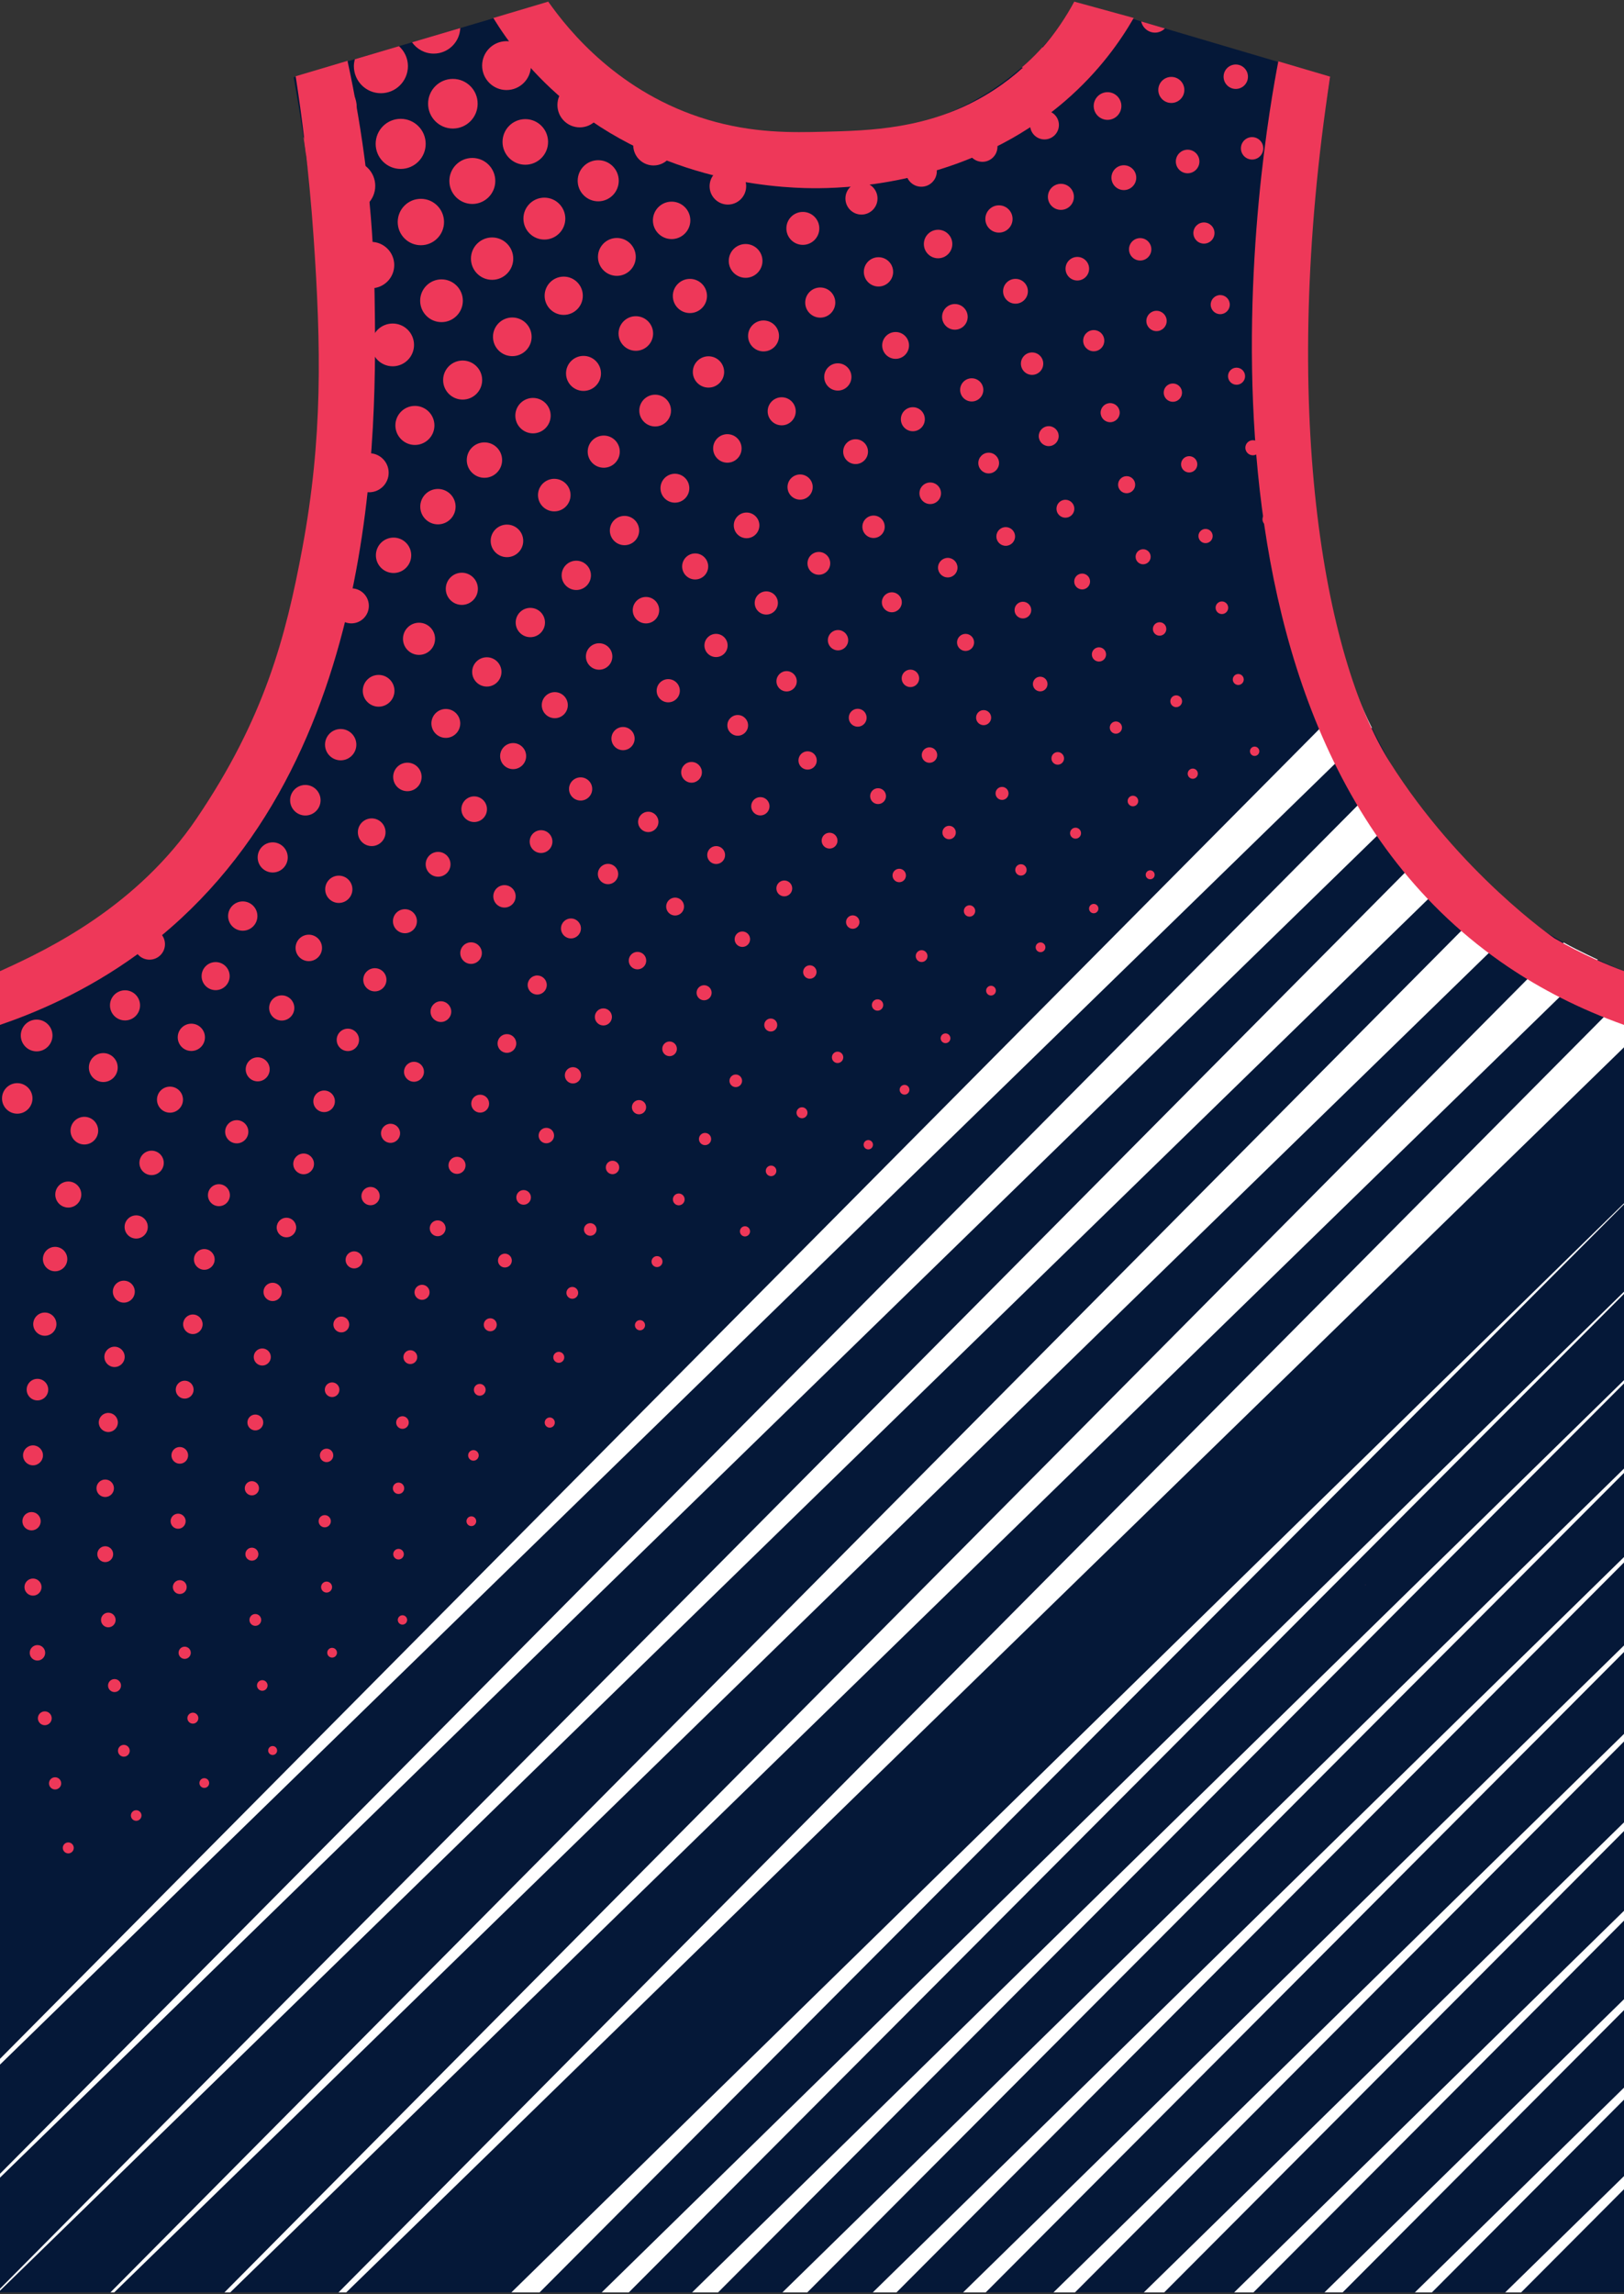 <?xml version="1.0" encoding="utf-8"?>
<!-- Generator: Adobe Illustrator 19.1.0, SVG Export Plug-In . SVG Version: 6.00 Build 0)  -->
<svg version="1.1" id="Layer_1" xmlns="http://www.w3.org/2000/svg" xmlns:xlink="http://www.w3.org/1999/xlink" x="0px" y="0px"
	 viewBox="0 0 500 706" style="enable-background:new 0 0 500 706;" xml:space="preserve">
<rect x="0" y="0" width="500" height="706" fill="#333333" stroke="none"/>
<style type="text/css">
	<![CDATA[
	@font-face{font-family:'codaheavy';src:url('/fonts/coda-heavy-webfont.woff') format('woff')}
	text{font-family:Impact,codaheavy,sans-serif}
	.Number.fill{fill:#000}
	.NumberOutline.stroke{fill:none;stroke:#777;stroke-width:2.5}
	.Colour1.fill{fill-rule:evenodd;clip-rule:evenodd;fill:#051838;}
	.Colour2.fill{fill:#EE3859;}
	.Colour3.fill{fill:#FFFFFF;}
	.NeckAndArmTrim.fill{fill:#EE3859;}
	]]>
</style>
<path class="Colour1 fill" d="M500,705.5H0c0-135.56,0-271.11,0-406.67c3.93-1.55,7.67-3.23,11.24-5c3.52-1.67,7.35-3.67,11.36-6.08
	c32.6-19.58,46.84-47.61,54.73-63.14c20.03-39.43,29.26-112.29,13.08-200.81c26.17-7.74,52.34-15.47,78.51-23.21
	c1.45,2.52,3.76,6.21,7.11,10.36c2.18,2.78,4.8,5.7,7.98,8.58c0.87,0.79,1.75,1.53,2.64,2.26c4.54,3.84,9.99,7.59,16.5,10.78
	c18.15,8.9,34.64,8.64,46.85,8.36c12.22,0.28,28.7,0.54,46.85-8.36c6.5-3.19,11.95-6.94,16.5-10.78c0.89-0.73,1.77-1.48,2.64-2.26
	c3.18-2.88,5.8-5.8,7.98-8.58c3.36-4.15,5.66-7.83,7.11-10.36c26.17,7.74,52.34,15.47,78.51,23.21
	c-16.18,88.52-6.95,161.37,13.08,200.81c7.89,15.53,22.12,43.56,54.73,63.14c4.01,2.41,7.84,4.4,11.36,6.08
	c3.57,1.78,7.31,3.45,11.24,5.01C500,434.39,500,569.94,500,705.5z"/>
<path class="Colour2 fill" d="M151.07,166.46c0-2.77,2.24-5.01,5.01-5.01c2.77,0,5.01,2.24,5.01,5.01c0,2.77-2.24,5.01-5.01,5.01
	C153.31,171.47,151.07,169.22,151.07,166.46z M113.65,151.5c3.32,0,6.01-2.69,6.01-6.01c0-3.32-2.69-6.01-6.01-6.01
	c-3.32,0-6.01,2.69-6.01,6.01C107.65,148.81,110.34,151.5,113.65,151.5z M127.74,136.94c3.32,0,6.01-2.69,6.01-6.01
	c0-3.32-2.69-6.01-6.01-6.01s-6.01,2.69-6.01,6.01C121.74,134.24,124.43,136.94,127.74,136.94z M126.61,170.9
	c0-3.01-2.44-5.45-5.44-5.45c-3.01,0-5.44,2.44-5.44,5.45c0,3.01,2.44,5.45,5.44,5.45C124.17,176.35,126.61,173.91,126.61,170.9z
	 M134.83,150.48c-3.01,0-5.44,2.44-5.44,5.45c0,3.01,2.44,5.45,5.44,5.45c3.01,0,5.44-2.44,5.44-5.45
	C140.27,152.92,137.83,150.48,134.83,150.48z M175.66,152.37c0-2.77-2.24-5.01-5.01-5.01c-2.76,0-5.01,2.24-5.01,5.01
	c0,2.77,2.24,5.01,5.01,5.01C173.42,157.39,175.66,155.14,175.66,152.37z M122.45,68.33c0,3.94,3.19,7.14,7.13,7.14
	c3.94,0,7.13-3.2,7.13-7.14c0-3.94-3.19-7.14-7.13-7.14C125.64,61.19,122.45,64.39,122.45,68.33z M163.28,196.1
	c2.49,0,4.51-2.02,4.51-4.51s-2.02-4.51-4.51-4.51c-2.49,0-4.51,2.02-4.51,4.51S160.79,196.1,163.28,196.1z M170.08,259.01
	c0-1.94-1.57-3.51-3.5-3.51c-1.94,0-3.5,1.57-3.5,3.51c0,1.94,1.57,3.51,3.5,3.51C168.51,262.51,170.08,260.94,170.08,259.01z
	 M174.82,217.02c0-2.21-1.79-4.01-4.01-4.01s-4.01,1.8-4.01,4.01c0,2.21,1.79,4.01,4.01,4.01S174.82,219.23,174.82,217.02z
	 M113.56,186.46c0-2.98-2.41-5.39-5.38-5.39c-2.97,0-5.38,2.41-5.38,5.39c0,2.98,2.41,5.39,5.38,5.39
	C111.15,191.85,113.56,189.44,113.56,186.46z M100.01,57.21c0,4.29,3.47,7.77,7.76,7.77c4.29,0,7.76-3.48,7.76-7.77
	c0-4.29-3.47-7.77-7.76-7.77C103.48,49.44,100.01,52.92,100.01,57.21z M135.93,85.98c-3.63,0-6.57,2.95-6.57,6.58
	c0,3.63,2.94,6.58,6.57,6.58c3.63,0,6.57-2.95,6.57-6.58C142.5,88.93,139.56,85.98,135.93,85.98z M177.43,181.58
	c2.49,0,4.51-2.02,4.51-4.51c0-2.49-2.02-4.51-4.51-4.51s-4.51,2.02-4.51,4.51C172.92,179.56,174.94,181.58,177.43,181.58z
	 M120.9,99.57c-3.63,0-6.57,2.94-6.57,6.58c0,3.63,2.94,6.58,6.57,6.58c3.63,0,6.57-2.94,6.57-6.58
	C127.47,102.51,124.53,99.57,120.9,99.57z M106.43,126.91c3.63,0,6.57-2.94,6.57-6.58c0-3.63-2.94-6.58-6.57-6.58
	c-3.63,0-6.57,2.94-6.57,6.58C99.86,123.97,102.8,126.91,106.43,126.91z M99.44,102.63c3.97,0,7.2-3.23,7.2-7.2
	c0-3.98-3.22-7.2-7.2-7.2c-0.47,0-0.92,0.07-1.37,0.17c0.25,4.8,0.42,9.53,0.52,14.18C98.87,102.6,99.16,102.63,99.44,102.63z
	 M97.7,139.14c0.88-1.11,1.42-2.5,1.42-4.04c0-1.24-0.36-2.39-0.96-3.38C98.03,134.23,97.88,136.7,97.7,139.14z M96.16,63.82
	c0.46,4.41,0.84,8.76,1.17,13.06c1.87-1.42,3.09-3.64,3.09-6.16C100.42,67.69,98.68,65.1,96.16,63.82z M114.25,74.44
	c-3.94,0-7.13,3.2-7.13,7.14c0,3.94,3.19,7.14,7.13,7.14c3.94,0,7.13-3.2,7.13-7.14C121.38,77.64,118.19,74.44,114.25,74.44z
	 M79.34,325.4c-2.04,0-3.69,1.65-3.69,3.7c0,2.04,1.65,3.7,3.69,3.7c2.04,0,3.69-1.65,3.69-3.7
	C83.03,327.05,81.38,325.4,79.34,325.4z M78.61,435.34c-1.35,0-2.44,1.09-2.44,2.44c0,1.35,1.09,2.44,2.44,2.44
	c1.35,0,2.44-1.09,2.44-2.44C81.05,436.44,79.96,435.34,78.61,435.34z M70.23,281.93c0,2.49,2.02,4.51,4.51,4.51
	c2.49,0,4.51-2.02,4.51-4.51c0-2.49-2.02-4.51-4.51-4.51C72.25,277.42,70.23,279.44,70.23,281.93z M79.33,263.88
	c0,2.56,2.07,4.64,4.63,4.64c2.56,0,4.63-2.08,4.63-4.64c0-2.56-2.07-4.64-4.63-4.64C81.4,259.24,79.33,261.32,79.33,263.88z
	 M58.91,315.05c-2.32,0-4.19,1.88-4.19,4.2s1.88,4.2,4.19,4.2s4.19-1.88,4.19-4.2S61.23,315.05,58.91,315.05z M223.94,223.24
	c0,1.76,1.43,3.19,3.19,3.19s3.19-1.43,3.19-3.19c0-1.76-1.43-3.19-3.19-3.19S223.94,221.47,223.94,223.24z M62.07,300.41
	c0,2.39,1.93,4.32,4.32,4.32s4.32-1.94,4.32-4.32c0-2.39-1.93-4.32-4.32-4.32S62.07,298.02,62.07,300.41z M86.74,306.33
	c-2.14,0-3.88,1.74-3.88,3.88c0,2.14,1.74,3.88,3.88,3.88c2.14,0,3.88-1.74,3.88-3.88C90.62,308.07,88.88,306.33,86.74,306.33z
	 M59.35,272.13c0-2.73-2.21-4.95-4.94-4.95c-2.73,0-4.94,2.22-4.94,4.95c0,2.73,2.21,4.95,4.94,4.95
	C57.14,277.08,59.35,274.87,59.35,272.13z M90.59,202.6c0,2.94,2.38,5.32,5.32,5.32c2.94,0,5.32-2.38,5.32-5.32
	c0-2.94-2.38-5.32-5.32-5.32C92.97,197.27,90.59,199.65,90.59,202.6z M205.74,216.15c1.97,0,3.57-1.6,3.57-3.57
	c0-1.97-1.6-3.57-3.57-3.57s-3.57,1.6-3.57,3.57C202.17,214.55,203.77,216.15,205.74,216.15z M205.1,279c0,1.52,1.23,2.76,2.75,2.76
	c1.52,0,2.75-1.23,2.75-2.76c0-1.52-1.23-2.76-2.75-2.76C206.34,276.25,205.1,277.48,205.1,279z M202.95,187.79
	c0-2.25-1.82-4.07-4.07-4.07c-2.25,0-4.07,1.82-4.07,4.07c0,2.25,1.82,4.07,4.07,4.07C201.13,191.87,202.95,190.04,202.95,187.79z
	 M184.07,268.99c0,1.73,1.4,3.13,3.13,3.13c1.73,0,3.13-1.4,3.13-3.13c0-1.73-1.4-3.13-3.13-3.13
	C185.47,265.86,184.07,267.26,184.07,268.99z M184.46,206.11c2.25,0,4.07-1.82,4.07-4.07c0-2.25-1.82-4.07-4.07-4.07
	c-2.25,0-4.07,1.82-4.07,4.07C180.39,204.29,182.22,206.11,184.46,206.11z M95.07,287.66c-2.25,0-4.07,1.82-4.07,4.07
	c0,2.25,1.82,4.07,4.07,4.07c2.25,0,4.07-1.82,4.07-4.07C99.14,289.49,97.32,287.66,95.07,287.66z M89.32,246.28
	c0,2.59,2.1,4.7,4.69,4.7c2.59,0,4.69-2.1,4.69-4.7c0-2.59-2.1-4.7-4.69-4.7C91.42,241.58,89.32,243.69,89.32,246.28z
	 M192.27,167.79c2.49,0,4.51-2.02,4.51-4.51s-2.02-4.51-4.51-4.51c-2.49,0-4.51,2.02-4.51,4.51S189.79,167.79,192.27,167.79z
	 M224.02,198.65c0-1.97-1.6-3.57-3.57-3.57c-1.97,0-3.57,1.6-3.57,3.57c0,1.97,1.6,3.57,3.57,3.57
	C222.43,202.22,224.02,200.62,224.02,198.65z M164.1,122.47c-3.01,0-5.44,2.44-5.44,5.45c0,3.01,2.44,5.45,5.44,5.45
	c3.01,0,5.44-2.44,5.44-5.45C169.54,124.91,167.11,122.47,164.1,122.47z M167.68,91.02c0,3.25,2.63,5.89,5.88,5.89
	s5.88-2.64,5.88-5.89s-2.63-5.89-5.88-5.89S167.68,87.77,167.68,91.02z M157.73,97.71c-3.28,0-5.95,2.66-5.95,5.95
	c0,3.29,2.66,5.95,5.95,5.95c3.28,0,5.95-2.66,5.95-5.95C163.67,100.38,161.01,97.71,157.73,97.71z M185.88,134.05
	c-2.73,0-4.94,2.22-4.94,4.95c0,2.73,2.21,4.95,4.94,4.95c2.73,0,4.94-2.22,4.94-4.95C190.82,136.26,188.61,134.05,185.88,134.05z
	 M179.65,109.53c-2.97,0-5.38,2.41-5.38,5.39c0,2.98,2.41,5.39,5.38,5.39c2.97,0,5.38-2.41,5.38-5.39
	C185.03,111.95,182.62,109.53,179.65,109.53z M141.71,8.63c-4.95,1.46-9.9,2.93-14.85,4.39c1.48,2.1,3.92,3.48,6.68,3.48
	C137.96,16.5,141.53,13,141.71,8.63z M139.43,24.28c-4.22,0-7.63,3.42-7.63,7.64c0,4.22,3.42,7.64,7.63,7.64
	c4.22,0,7.63-3.42,7.63-7.64C147.07,27.71,143.65,24.28,139.43,24.28z M145.42,48.61c-3.91,0-7.07,3.17-7.07,7.08
	c0,3.91,3.17,7.08,7.07,7.08c3.91,0,7.07-3.17,7.07-7.08C152.49,51.78,149.32,48.61,145.42,48.61z M151.51,73.08
	c-3.59,0-6.51,2.92-6.51,6.52c0,3.6,2.91,6.52,6.51,6.52s6.51-2.92,6.51-6.52C158.01,76,155.1,73.08,151.51,73.08z M203.97,388.27
	c0-0.93-0.76-1.69-1.69-1.69s-1.69,0.76-1.69,1.69c0,0.93,0.76,1.69,1.69,1.69S203.97,389.2,203.97,388.27z M199.59,256.08
	c1.73,0,3.13-1.4,3.13-3.13c0-1.73-1.4-3.13-3.13-3.13c-1.73,0-3.13,1.4-3.13,3.13C196.46,254.68,197.86,256.08,199.59,256.08z
	 M212.91,240.88c1.76,0,3.19-1.43,3.19-3.19s-1.43-3.19-3.19-3.19c-1.76,0-3.19,1.43-3.19,3.19S211.15,240.88,212.91,240.88z
	 M210.79,369.13c0-1-0.81-1.82-1.81-1.82c-1,0-1.81,0.81-1.81,1.82c0,1,0.81,1.82,1.81,1.82
	C209.97,370.95,210.79,370.13,210.79,369.13z M123.36,36.57c-4.25,0-7.7,3.45-7.7,7.71s3.45,7.71,7.7,7.71c4.25,0,7.7-3.45,7.7-7.71
	S127.62,36.57,123.36,36.57z M190.44,102.64c0,2.94,2.38,5.32,5.32,5.32c2.94,0,5.32-2.38,5.32-5.32c0-2.94-2.38-5.32-5.32-5.32
	C192.83,97.31,190.44,99.7,190.44,102.64z M223.24,263.15c0-1.52-1.23-2.76-2.75-2.76c-1.52,0-2.75,1.23-2.75,2.76
	c0,1.52,1.23,2.76,2.75,2.76C222.01,265.91,223.24,264.67,223.24,263.15z M207.79,145.8c-2.45,0-4.44,1.99-4.44,4.45
	c0,2.46,1.99,4.45,4.44,4.45c2.45,0,4.44-1.99,4.44-4.45C212.23,147.79,210.24,145.8,207.79,145.8z M201.71,121.47
	c-2.7,0-4.88,2.19-4.88,4.89c0,2.7,2.19,4.89,4.88,4.89c2.7,0,4.88-2.19,4.88-4.89C206.59,123.66,204.41,121.47,201.71,121.47z
	 M214.03,170.32c-2.21,0-4.01,1.8-4.01,4.01c0,2.21,1.79,4.01,4.01,4.01c2.21,0,4.01-1.8,4.01-4.01
	C218.03,172.12,216.24,170.32,214.03,170.32z M141.7,222.64c0-2.46-1.99-4.45-4.44-4.45s-4.44,1.99-4.44,4.45
	c0,2.46,1.99,4.45,4.44,4.45S141.7,225.1,141.7,222.64z M133.95,196.6c0-2.73-2.21-4.95-4.94-4.95c-2.73,0-4.94,2.22-4.94,4.95
	c0,2.73,2.21,4.95,4.94,4.95C131.74,201.55,133.95,199.34,133.95,196.6z M142.44,110.96c-3.32,0-6.01,2.69-6.01,6.01
	s2.69,6.01,6.01,6.01s6.01-2.69,6.01-6.01S145.76,110.96,142.44,110.96z M142.19,186.16c2.73,0,4.94-2.22,4.94-4.95
	c0-2.73-2.21-4.95-4.94-4.95c-2.73,0-4.94,2.22-4.94,4.95C137.24,183.94,139.46,186.16,142.19,186.16z M125.43,234.72
	c-2.42,0-4.38,1.96-4.38,4.39s1.96,4.39,4.38,4.39c2.42,0,4.38-1.96,4.38-4.39S127.85,234.72,125.43,234.72z M154.39,206.79
	c0-2.49-2.02-4.51-4.51-4.51s-4.51,2.02-4.51,4.51s2.02,4.51,4.51,4.51S154.39,209.28,154.39,206.79z M149.15,136.15
	c-3.01,0-5.44,2.44-5.44,5.45c0,3.01,2.44,5.45,5.44,5.45c3.01,0,5.44-2.44,5.44-5.45C154.59,138.59,152.16,136.15,149.15,136.15z
	 M109.26,18.23c-0.18,0.68-0.31,1.39-0.31,2.13c0,4.6,3.73,8.33,8.32,8.33c4.6,0,8.32-3.73,8.32-8.33c0-2.45-1.07-4.62-2.75-6.15
	C118.31,15.55,113.78,16.89,109.26,18.23z M150.59,339.66c0-1.52-1.23-2.76-2.75-2.76c-1.52,0-2.75,1.23-2.75,2.76
	c0,1.52,1.23,2.76,2.75,2.76C149.35,342.42,150.59,341.19,150.59,339.66z M145.99,252.99c2.18,0,3.94-1.77,3.94-3.95
	c0-2.18-1.77-3.95-3.94-3.95c-2.18,0-3.94,1.77-3.94,3.95C142.05,251.22,143.81,252.99,145.99,252.99z M130.53,329.85
	c0-1.7-1.37-3.07-3.07-3.07c-1.69,0-3.07,1.37-3.07,3.07s1.37,3.07,3.07,3.07C129.16,332.92,130.53,331.54,130.53,329.85z
	 M100.07,229.18c0,2.66,2.16,4.82,4.82,4.82c2.66,0,4.82-2.16,4.82-4.82c0-2.66-2.16-4.82-4.82-4.82
	C102.23,224.35,100.07,226.51,100.07,229.18z M95.06,163.55c1.01,1.81,2.92,3.04,5.13,3.04c3.28,0,5.95-2.66,5.95-5.95
	c0-3.29-2.66-5.95-5.95-5.95c-1.63,0-3.1,0.67-4.17,1.74C95.73,158.84,95.41,161.21,95.06,163.55z M124.67,287.21
	c2.04,0,3.69-1.65,3.69-3.7c0-2.04-1.65-3.7-3.69-3.7c-2.04,0-3.69,1.65-3.69,3.7C120.98,285.55,122.63,287.21,124.67,287.21z
	 M93.05,33c0,4.64,3.75,8.39,8.39,8.39c4.63,0,8.39-3.76,8.39-8.39c0-4.64-3.75-8.39-8.39-8.39C96.8,24.61,93.05,28.36,93.05,33z
	 M94.51,46.2c0-1.49-0.41-2.86-1.08-4.07c0.29,1.97,0.58,3.95,0.85,5.9C94.41,47.44,94.51,46.84,94.51,46.2z M118.7,256.13
	c0-2.35-1.91-4.26-4.26-4.26c-2.35,0-4.26,1.91-4.26,4.26c0,2.35,1.91,4.26,4.26,4.26C116.79,260.39,118.7,258.49,118.7,256.13z
	 M121.45,212.6c0-2.7-2.19-4.89-4.88-4.89c-2.7,0-4.88,2.19-4.88,4.89c0,2.7,2.19,4.89,4.88,4.89
	C119.26,217.49,121.45,215.3,121.45,212.6z M110.54,320.03c0-1.9-1.54-3.45-3.44-3.45c-1.9,0-3.44,1.54-3.44,3.45
	c0,1.9,1.54,3.45,3.44,3.45C109,323.48,110.54,321.93,110.54,320.03z M104.31,277.89c2.32,0,4.19-1.88,4.19-4.2
	c0-2.32-1.88-4.2-4.19-4.2c-2.32,0-4.19,1.88-4.19,4.2C100.12,276.01,102,277.89,104.31,277.89z M206.15,325.05
	c1.24,0,2.25-1.01,2.25-2.26c0-1.25-1.01-2.26-2.25-2.26c-1.24,0-2.25,1.01-2.25,2.26C203.9,324.04,204.9,325.05,206.15,325.05z
	 M217.07,348.67c-1.04,0-1.88,0.84-1.88,1.88c0,1.04,0.84,1.88,1.88,1.88c1.04,0,1.88-0.84,1.88-1.88
	C218.95,349.51,218.11,348.67,217.07,348.67z M196.27,298.33c1.49,0,2.69-1.21,2.69-2.69c0-1.49-1.2-2.69-2.69-2.69
	s-2.69,1.21-2.69,2.69C193.58,297.12,194.78,298.33,196.27,298.33z M216.78,307.85c1.28,0,2.32-1.04,2.32-2.32
	c0-1.28-1.04-2.32-2.32-2.32c-1.28,0-2.32,1.04-2.32,2.32C214.46,306.82,215.5,307.85,216.78,307.85z M155.45,385.82
	c-1.18,0-2.13,0.95-2.13,2.13c0,1.18,0.95,2.13,2.13,2.13c1.18,0,2.13-0.95,2.13-2.13C157.58,386.77,156.62,385.82,155.45,385.82z
	 M174.39,397.89c0,1,0.81,1.82,1.81,1.82c1,0,1.81-0.81,1.81-1.82c0-1-0.81-1.82-1.81-1.82
	C175.21,396.07,174.39,396.88,174.39,397.89z M226.53,334.57c1.07,0,1.94-0.87,1.94-1.94c0-1.07-0.87-1.94-1.94-1.94
	c-1.07,0-1.94,0.87-1.94,1.94C224.59,333.7,225.46,334.57,226.53,334.57z M173.9,330.94c0,1.38,1.12,2.51,2.5,2.51
	c1.38,0,2.5-1.12,2.5-2.51c0-1.38-1.12-2.51-2.5-2.51C175.02,328.44,173.9,329.56,173.9,330.94z M197.04,406.28
	c-0.86,0-1.56,0.7-1.56,1.57c0,0.87,0.7,1.57,1.56,1.57s1.56-0.7,1.56-1.57C198.6,406.98,197.9,406.28,197.04,406.28z
	 M196.74,342.94c1.21,0,2.19-0.98,2.19-2.19c0-1.21-0.98-2.19-2.19-2.19c-1.21,0-2.19,0.98-2.19,2.19
	C194.55,341.96,195.53,342.94,196.74,342.94z M235.3,315.46c0,1.11,0.9,2,2,2c1.11,0,2-0.9,2-2c0-1.11-0.9-2-2-2
	C236.2,313.45,235.3,314.35,235.3,315.46z M307.59,142.51c0-1.76-1.43-3.19-3.19-3.19c-1.76,0-3.19,1.43-3.19,3.19
	c0,1.76,1.43,3.19,3.19,3.19C306.16,145.7,307.59,144.27,307.59,142.51z M310.51,244.18c0-1.11-0.9-2-2-2c-1.11,0-2,0.9-2,2
	c0,1.11,0.9,2,2,2C309.61,246.19,310.51,245.29,310.51,244.18z M312.52,165.1c0-1.59-1.29-2.88-2.88-2.88s-2.88,1.29-2.88,2.88
	s1.29,2.88,2.88,2.88S312.52,166.69,312.52,165.1z M306.61,304.88c0-0.83-0.67-1.5-1.5-1.5s-1.5,0.67-1.5,1.5
	c0,0.83,0.67,1.5,1.5,1.5S306.61,305.71,306.61,304.88z M312.36,187.76c0,1.42,1.15,2.57,2.57,2.57s2.57-1.15,2.57-2.57
	c0-1.42-1.15-2.57-2.57-2.57S312.36,186.34,312.36,187.76z M288.8,174.7c0,1.66,1.34,3.01,3,3.01c1.66,0,3-1.35,3-3.01
	s-1.35-3.01-3-3.01C290.15,171.7,288.8,173.04,288.8,174.7z M292.21,258.29c1.14,0,2.07-0.93,2.07-2.07c0-1.14-0.92-2.07-2.07-2.07
	c-1.14,0-2.06,0.93-2.06,2.07C290.15,257.36,291.07,258.29,292.21,258.29z M292.61,319.54c0-0.83-0.67-1.5-1.5-1.5
	s-1.5,0.67-1.5,1.5s0.67,1.5,1.5,1.5S292.61,320.37,292.61,319.54z M314.33,265.97c-0.97,0-1.75,0.79-1.75,1.75
	c0,0.97,0.78,1.75,1.75,1.75c0.97,0,1.75-0.79,1.75-1.75C316.08,266.76,315.3,265.97,314.33,265.97z M10.23,407.52
	c0,1.97,1.6,3.57,3.57,3.57c1.97,0,3.57-1.6,3.57-3.57c0-1.97-1.6-3.57-3.57-3.57C11.82,403.95,10.23,405.55,10.23,407.52z
	 M8.21,427.67c0,1.83,1.48,3.32,3.32,3.32c1.83,0,3.32-1.49,3.32-3.32c0-1.83-1.48-3.32-3.32-3.32
	C9.69,424.35,8.21,425.84,8.21,427.67z M16.96,391.25c2.07,0,3.76-1.68,3.76-3.76c0-2.08-1.68-3.76-3.76-3.76
	c-2.07,0-3.75,1.68-3.75,3.76C13.21,389.57,14.89,391.25,16.96,391.25z M10.16,444.83c-1.69,0-3.07,1.37-3.07,3.07
	c0,1.7,1.37,3.07,3.07,3.07c1.69,0,3.07-1.37,3.07-3.07C13.23,446.21,11.86,444.83,10.16,444.83z M302.84,223.18
	c1.28,0,2.32-1.04,2.32-2.32c0-1.28-1.04-2.32-2.32-2.32s-2.32,1.04-2.32,2.32C300.52,222.14,301.56,223.18,302.84,223.18z
	 M21.03,371.64c2.21,0,4-1.8,4-4.01c0-2.21-1.79-4.01-4-4.01c-2.21,0-4.01,1.8-4.01,4.01C17.02,369.85,18.81,371.64,21.03,371.64z
	 M403.63,22.04c-2.23-0.66-4.45-1.32-6.68-1.97c-0.01,0.12-0.04,0.25-0.04,0.38c0,1.97,1.6,3.57,3.57,3.57
	C401.86,24.01,403.04,23.19,403.63,22.04z M201.22,38.4c-3.46,0-6.26,2.8-6.26,6.26c0,3.46,2.8,6.26,6.26,6.26
	c3.46,0,6.26-2.8,6.26-6.26C207.47,41.21,204.67,38.4,201.22,38.4z M22.71,568.71c0-0.93-0.76-1.69-1.69-1.69
	c-0.93,0-1.69,0.76-1.69,1.69c0,0.93,0.76,1.69,1.69,1.69C21.96,570.4,22.71,569.65,22.71,568.71z M153.19,321.14
	c0,1.59,1.29,2.88,2.88,2.88c1.59,0,2.88-1.29,2.88-2.88s-1.29-2.88-2.88-2.88C154.48,318.26,153.19,319.55,153.19,321.14z
	 M18.84,548.85c0-1.04-0.84-1.88-1.88-1.88c-1.04,0-1.88,0.84-1.88,1.88c0,1.04,0.84,1.88,1.88,1.88
	C18,550.73,18.84,549.89,18.84,548.85z M6.4,318.68c0,2.7,2.19,4.89,4.88,4.89s4.88-2.19,4.88-4.89c0-2.7-2.19-4.89-4.88-4.89
	S6.4,315.98,6.4,318.68z M5.31,342.75c2.59,0,4.69-2.1,4.69-4.7c0-2.59-2.1-4.7-4.69-4.7s-4.69,2.1-4.69,4.7
	C0.62,340.65,2.72,342.75,5.31,342.75z M13.01,299.58c0,2.8,2.27,5.07,5.07,5.07s5.07-2.27,5.07-5.07c0-2.8-2.27-5.07-5.07-5.07
	S13.01,296.77,13.01,299.58z M25.97,343.71c-2.35,0-4.26,1.91-4.26,4.26c0,2.35,1.91,4.26,4.26,4.26c2.35,0,4.26-1.91,4.26-4.26
	C30.23,345.62,28.32,343.71,25.97,343.71z M6.89,468.17c0,1.56,1.26,2.82,2.82,2.82c1.56,0,2.82-1.26,2.82-2.82
	s-1.26-2.82-2.82-2.82C8.15,465.35,6.89,466.61,6.89,468.17z M11.53,511.05c1.31,0,2.38-1.07,2.38-2.38c0-1.31-1.06-2.38-2.38-2.38
	c-1.31,0-2.38,1.07-2.38,2.38C9.15,509.99,10.21,511.05,11.53,511.05z M10.16,491.07c1.45,0,2.63-1.18,2.63-2.63
	c0-1.45-1.18-2.63-2.63-2.63c-1.45,0-2.63,1.18-2.63,2.63C7.53,489.9,8.71,491.07,10.16,491.07z M13.79,530.95
	c1.17,0,2.13-0.95,2.13-2.13c0-1.18-0.95-2.13-2.13-2.13c-1.18,0-2.13,0.95-2.13,2.13C11.67,530,12.62,530.95,13.79,530.95z
	 M235.77,360.35c0,0.9,0.73,1.63,1.63,1.63c0.9,0,1.63-0.73,1.63-1.63c0-0.9-0.73-1.63-1.63-1.63
	C236.5,358.72,235.77,359.45,235.77,360.35z M223.94,133.62c-2.42,0-4.38,1.96-4.38,4.39c0,2.42,1.96,4.39,4.38,4.39
	c2.42,0,4.38-1.96,4.38-4.39C228.32,135.58,226.35,133.62,223.94,133.62z M235.93,182c-1.97,0-3.57,1.6-3.57,3.57
	c0,1.97,1.6,3.57,3.57,3.57c1.97,0,3.57-1.6,3.57-3.57C239.5,183.6,237.9,182,235.93,182z M235.08,98.63
	c-2.63,0-4.76,2.13-4.76,4.76s2.13,4.76,4.76,4.76c2.63,0,4.76-2.13,4.76-4.76S237.71,98.63,235.08,98.63z M240.67,122.26
	c-2.38,0-4.32,1.94-4.32,4.32s1.93,4.32,4.32,4.32c2.38,0,4.32-1.94,4.32-4.32S243.06,122.26,240.67,122.26z M252.11,176.89
	c1.94,0,3.5-1.57,3.5-3.51c0-1.94-1.57-3.51-3.5-3.51c-1.94,0-3.5,1.57-3.5,3.51C248.61,175.32,250.18,176.89,252.11,176.89z
	 M259.63,325.41c0-0.97-0.78-1.75-1.75-1.75c-0.97,0-1.75,0.79-1.75,1.75c0,0.97,0.78,1.75,1.75,1.75
	C258.84,327.16,259.63,326.37,259.63,325.41z M255.41,261.16c1.35,0,2.44-1.09,2.44-2.44c0-1.35-1.09-2.44-2.44-2.44
	c-1.35,0-2.44,1.09-2.44,2.44C252.97,260.07,254.06,261.16,255.41,261.16z M246.34,146.02c-2.14,0-3.88,1.74-3.88,3.88
	c0,2.15,1.74,3.88,3.88,3.88c2.14,0,3.88-1.74,3.88-3.88C250.22,147.76,248.48,146.02,246.34,146.02z M224.37,80.3
	c0,2.87,2.33,5.2,5.19,5.2c2.87,0,5.19-2.33,5.19-5.2c0-2.87-2.33-5.2-5.19-5.2C226.69,75.1,224.37,77.43,224.37,80.3z
	 M234.1,250.96c1.56,0,2.82-1.26,2.82-2.82c0-1.56-1.26-2.82-2.82-2.82c-1.56,0-2.82,1.26-2.82,2.82
	C231.29,249.7,232.55,250.96,234.1,250.96z M299.18,123.56c1.97,0,3.57-1.6,3.57-3.57c0-1.97-1.6-3.57-3.57-3.57
	c-1.97,0-3.57,1.6-3.57,3.57C295.61,121.96,297.21,123.56,299.18,123.56z M229.86,165.64c2.18,0,3.94-1.77,3.94-3.95
	c0-2.18-1.77-3.95-3.94-3.95c-2.18,0-3.94,1.77-3.94,3.95C225.92,163.87,227.68,165.64,229.86,165.64z M230.93,378.96
	c0-0.86-0.7-1.57-1.56-1.57c-0.86,0-1.56,0.7-1.56,1.57s0.7,1.57,1.56,1.57C230.23,380.52,230.93,379.82,230.93,378.96z
	 M251.47,234.04c0-1.56-1.26-2.82-2.82-2.82c-1.56,0-2.82,1.26-2.82,2.82c0,1.56,1.26,2.82,2.82,2.82
	C250.21,236.86,251.47,235.6,251.47,234.04z M230.94,289.05c0-1.31-1.06-2.38-2.38-2.38c-1.31,0-2.38,1.07-2.38,2.38
	c0,1.31,1.06,2.38,2.38,2.38C229.88,291.43,230.94,290.37,230.94,289.05z M248.61,342.46c0-0.93-0.76-1.69-1.69-1.69
	c-0.93,0-1.69,0.76-1.69,1.69c0,0.93,0.76,1.69,1.69,1.69C247.86,344.15,248.61,343.39,248.61,342.46z M251.4,299.15
	c0-1.14-0.92-2.07-2.06-2.07c-1.14,0-2.07,0.93-2.07,2.07c0,1.14,0.92,2.07,2.07,2.07C250.47,301.21,251.4,300.29,251.4,299.15z
	 M245.31,209.67c0-1.73-1.4-3.13-3.13-3.13c-1.73,0-3.13,1.4-3.13,3.13c0,1.73,1.4,3.13,3.13,3.13
	C243.91,212.8,245.31,211.4,245.31,209.67z M243.91,273.42c0-1.35-1.09-2.44-2.44-2.44c-1.35,0-2.44,1.09-2.44,2.44
	c0,1.35,1.09,2.44,2.44,2.44C242.81,275.86,243.91,274.77,243.91,273.42z M261.14,197.03c0-1.73-1.4-3.13-3.13-3.13
	s-3.13,1.4-3.13,3.13c0,1.73,1.4,3.13,3.13,3.13S261.14,198.76,261.14,197.03z M288.55,232.38c0-1.31-1.06-2.38-2.38-2.38
	c-1.31,0-2.38,1.07-2.38,2.38c0,1.31,1.06,2.38,2.38,2.38C287.48,234.76,288.55,233.69,288.55,232.38z M280.3,211.46
	c1.49,0,2.69-1.21,2.69-2.69c0-1.49-1.2-2.69-2.69-2.69c-1.49,0-2.69,1.21-2.69,2.69C277.61,210.26,278.82,211.46,280.3,211.46z
	 M276.86,271.51c1.14,0,2.06-0.93,2.06-2.07c0-1.14-0.92-2.07-2.06-2.07c-1.14,0-2.07,0.93-2.07,2.07
	C274.8,270.59,275.72,271.51,276.86,271.51z M279.99,335.38c0-0.83-0.67-1.5-1.5-1.5c-0.83,0-1.5,0.67-1.5,1.5s0.67,1.5,1.5,1.5
	C279.32,336.89,279.99,336.21,279.99,335.38z M285.56,294.25c0-1-0.81-1.82-1.81-1.82c-1,0-1.81,0.81-1.81,1.82
	c0,1,0.81,1.82,1.81,1.82C284.75,296.07,285.56,295.26,285.56,294.25z M297.28,200.34c1.45,0,2.63-1.18,2.63-2.63
	c0-1.45-1.18-2.63-2.63-2.63c-1.45,0-2.63,1.18-2.63,2.63C294.65,199.16,295.83,200.34,297.28,200.34z M298.5,278.61
	c-0.97,0-1.75,0.79-1.75,1.75c0,0.97,0.78,1.75,1.75,1.75s1.75-0.79,1.75-1.75C300.25,279.4,299.46,278.61,298.5,278.61z
	 M284.74,129.02c0-2.04-1.65-3.7-3.69-3.7c-2.04,0-3.69,1.65-3.69,3.7c0,2.04,1.65,3.7,3.69,3.7
	C283.09,132.72,284.74,131.06,284.74,129.02z M289.72,151.81c0-1.83-1.48-3.32-3.32-3.32c-1.83,0-3.32,1.49-3.32,3.32
	c0,1.83,1.49,3.32,3.32,3.32C288.23,155.13,289.72,153.65,289.72,151.81z M268.77,352.3c0-0.8-0.64-1.44-1.44-1.44
	c-0.79,0-1.44,0.65-1.44,1.44c0,0.8,0.64,1.44,1.44,1.44C268.13,353.74,268.77,353.1,268.77,352.3z M274.58,188.43
	c1.69,0,3.07-1.37,3.07-3.07s-1.37-3.07-3.07-3.07c-1.69,0-3.07,1.37-3.07,3.07S272.88,188.43,274.58,188.43z M271.93,309.3
	c0-0.97-0.78-1.75-1.75-1.75c-0.97,0-1.75,0.79-1.75,1.75c0,0.97,0.78,1.75,1.75,1.75C271.14,311.06,271.93,310.27,271.93,309.3z
	 M264.07,223.65c1.52,0,2.75-1.23,2.75-2.76c0-1.52-1.23-2.76-2.75-2.76c-1.52,0-2.75,1.23-2.75,2.76
	C261.32,222.42,262.55,223.65,264.07,223.65z M272.78,245.02c0-1.35-1.09-2.44-2.44-2.44c-1.35,0-2.44,1.09-2.44,2.44
	c0,1.35,1.09,2.44,2.44,2.44C271.68,247.46,272.78,246.37,272.78,245.02z M264.61,283.78c0-1.14-0.92-2.07-2.06-2.07
	c-1.14,0-2.07,0.93-2.07,2.07c0,1.14,0.92,2.07,2.07,2.07C263.68,285.85,264.61,284.92,264.61,283.78z M263.42,135.18
	c-2.11,0-3.82,1.71-3.82,3.82c0,2.11,1.71,3.82,3.82,3.82c2.11,0,3.82-1.71,3.82-3.82C267.24,136.89,265.53,135.18,263.42,135.18z
	 M268.95,158.67c-1.9,0-3.44,1.54-3.44,3.45c0,1.9,1.54,3.45,3.44,3.45c1.9,0,3.44-1.54,3.44-3.45
	C272.4,160.21,270.86,158.67,268.95,158.67z M257.95,120.21c2.32,0,4.19-1.88,4.19-4.2c0-2.32-1.88-4.2-4.19-4.2
	c-2.32,0-4.19,1.88-4.19,4.2C253.76,118.33,255.64,120.21,257.95,120.21z M161.73,36.66c-3.87,0-7.01,3.14-7.01,7.02
	c0,3.87,3.14,7.02,7.01,7.02c3.87,0,7.01-3.14,7.01-7.02C168.74,39.8,165.6,36.66,161.73,36.66z M320.36,290.04
	c-0.83,0-1.5,0.67-1.5,1.5s0.67,1.5,1.5,1.5s1.5-0.67,1.5-1.5S321.18,290.04,320.36,290.04z M381.24,207.43
	c-0.93,0-1.69,0.76-1.69,1.69c0,0.93,0.76,1.69,1.69,1.69c0.93,0,1.69-0.76,1.69-1.69C382.93,208.19,382.17,207.43,381.24,207.43z
	 M163.46,20.19c0-4.15-3.36-7.52-7.51-7.52c-4.15,0-7.51,3.37-7.51,7.52s3.36,7.52,7.51,7.52C160.1,27.71,163.46,24.35,163.46,20.19
	z M375.69,96.69c1.62,0,2.94-1.32,2.94-2.94c0-1.63-1.32-2.94-2.94-2.94c-1.62,0-2.94,1.32-2.94,2.94
	C372.75,95.38,374.07,96.69,375.69,96.69z M386.28,229.77c-0.8,0-1.44,0.65-1.44,1.44c0,0.8,0.64,1.44,1.44,1.44
	c0.79,0,1.44-0.65,1.44-1.44C387.72,230.42,387.07,229.77,386.28,229.77z M312.65,85.82c-2.11,0-3.82,1.71-3.82,3.82
	c0,2.11,1.71,3.82,3.82,3.82c2.11,0,3.82-1.71,3.82-3.82C316.47,87.53,314.76,85.82,312.65,85.82z M307.56,63.19
	c-2.32,0-4.19,1.88-4.19,4.2c0,2.32,1.88,4.2,4.19,4.2c2.32,0,4.19-1.88,4.19-4.2C311.75,65.07,309.87,63.19,307.56,63.19z
	 M317.76,108.47c-1.9,0-3.44,1.54-3.44,3.45c0,1.9,1.54,3.45,3.44,3.45c1.9,0,3.44-1.54,3.44-3.45
	C321.2,110.01,319.66,108.47,317.76,108.47z M320.26,212.78c1.24,0,2.25-1.01,2.25-2.26c0-1.25-1.01-2.26-2.25-2.26
	c-1.24,0-2.25,1.01-2.25,2.26C318.01,211.77,319.01,212.78,320.26,212.78z M297.84,45.16c0,2.56,2.07,4.64,4.63,4.64
	c2.56,0,4.63-2.08,4.63-4.64c0-2.56-2.07-4.64-4.63-4.64C299.91,40.52,297.84,42.6,297.84,45.16z M385.5,49.1
	c1.9,0,3.44-1.54,3.44-3.45c0-1.9-1.54-3.45-3.44-3.45c-1.9,0-3.44,1.54-3.44,3.45C382.05,47.56,383.6,49.1,385.5,49.1z
	 M380.47,27.37c2.07,0,3.75-1.68,3.75-3.76c0-2.08-1.68-3.76-3.75-3.76c-2.07,0-3.75,1.68-3.75,3.76
	C376.72,25.68,378.4,27.37,380.47,27.37z M395.55,92.52c1.52,0,2.75-1.23,2.75-2.76c0-1.52-1.23-2.76-2.75-2.76
	c-1.52,0-2.75,1.23-2.75,2.76C392.8,91.28,394.03,92.52,395.55,92.52z M378.14,187.04c0-1.07-0.87-1.94-1.94-1.94
	c-1.07,0-1.94,0.87-1.94,1.94c0,1.07,0.87,1.94,1.94,1.94C377.27,188.98,378.14,188.11,378.14,187.04z M390.52,70.78
	c1.69,0,3.07-1.37,3.07-3.07c0-1.7-1.37-3.07-3.07-3.07s-3.07,1.37-3.07,3.07C387.46,69.4,388.83,70.78,390.52,70.78z
	 M400.58,114.26c0.26,0,0.51-0.05,0.75-0.13c-0.01-1.54-0.02-3.08-0.01-4.63c-0.24-0.08-0.48-0.13-0.74-0.13
	c-1.35,0-2.44,1.09-2.44,2.44C398.14,113.17,399.23,114.26,400.58,114.26z M395.78,180.03c-1,0-1.82,0.81-1.82,1.82
	s0.81,1.82,1.82,1.82c1,0,1.81-0.81,1.81-1.82S396.78,180.03,395.78,180.03z M392.82,159.82c0-1.14-0.92-2.07-2.07-2.07
	c-1.14,0-2.06,0.93-2.06,2.07c0,1.14,0.92,2.07,2.06,2.07C391.9,161.89,392.82,160.97,392.82,159.82z M400.8,202.31
	c-0.86,0-1.56,0.7-1.56,1.57c0,0.87,0.7,1.57,1.56,1.57s1.56-0.7,1.56-1.57C402.37,203.01,401.67,202.31,400.8,202.31z
	 M385.74,140.12c1.28,0,2.32-1.04,2.32-2.32c0-1.28-1.04-2.32-2.32-2.32c-1.28,0-2.32,1.04-2.32,2.32
	C383.42,139.08,384.46,140.12,385.74,140.12z M212.41,85.83c-2.9,0-5.26,2.36-5.26,5.26c0,2.91,2.35,5.26,5.26,5.26
	c2.9,0,5.26-2.36,5.26-5.26C217.67,88.18,215.32,85.83,212.41,85.83z M218.13,109.65c-2.66,0-4.82,2.16-4.82,4.82
	c0,2.66,2.16,4.82,4.82,4.82c2.66,0,4.82-2.16,4.82-4.82C222.94,111.81,220.79,109.65,218.13,109.65z M206.78,62.06
	c-3.18,0-5.76,2.58-5.76,5.76c0,3.18,2.58,5.76,5.76,5.76c3.18,0,5.76-2.58,5.76-5.76C212.54,64.64,209.96,62.06,206.78,62.06z
	 M218.47,57.32c0,3.11,2.52,5.64,5.63,5.64c3.11,0,5.63-2.52,5.63-5.64c0-3.11-2.52-5.64-5.63-5.64
	C220.99,51.68,218.47,54.2,218.47,57.32z M171.62,32.31c0,3.81,3.08,6.89,6.88,6.89c3.8,0,6.88-3.09,6.88-6.89
	c0-3.81-3.08-6.89-6.88-6.89C174.7,25.42,171.62,28.5,171.62,32.31z M241.86,42.04c-3.04,0-5.51,2.47-5.51,5.51s2.47,5.51,5.51,5.51
	c3.04,0,5.51-2.47,5.51-5.51S244.9,42.04,241.86,42.04z M167.6,60.83c-3.56,0-6.45,2.89-6.45,6.45c0,3.56,2.89,6.45,6.45,6.45
	c3.56,0,6.45-2.89,6.45-6.45C174.04,63.72,171.16,60.83,167.6,60.83z M184.18,49.3c-3.49,0-6.32,2.83-6.32,6.33
	c0,3.49,2.83,6.33,6.32,6.33c3.49,0,6.32-2.83,6.32-6.33C190.5,52.14,187.67,49.3,184.18,49.3z M189.92,73.24
	c-3.21,0-5.82,2.61-5.82,5.83c0,3.22,2.61,5.83,5.82,5.83c3.21,0,5.82-2.61,5.82-5.83C195.74,75.85,193.14,73.24,189.92,73.24z
	 M247.18,65.22c-2.8,0-5.07,2.27-5.07,5.07c0,2.8,2.27,5.07,5.07,5.07c2.8,0,5.07-2.27,5.07-5.07
	C252.25,67.49,249.98,65.22,247.18,65.22z M278.91,52.71c0,2.63,2.13,4.76,4.76,4.76c2.63,0,4.76-2.13,4.76-4.76
	s-2.13-4.76-4.76-4.76C281.04,47.95,278.91,50.08,278.91,52.71z M293.99,93.57c-2.18,0-3.94,1.77-3.94,3.95
	c0,2.18,1.77,3.95,3.94,3.95c2.18,0,3.94-1.77,3.94-3.95C297.93,95.34,296.17,93.57,293.99,93.57z M275.74,102.18
	c-2.28,0-4.13,1.85-4.13,4.13s1.85,4.13,4.13,4.13c2.28,0,4.13-1.85,4.13-4.13S278.02,102.18,275.74,102.18z M288.82,70.71
	c-2.42,0-4.38,1.96-4.38,4.39c0,2.42,1.96,4.39,4.38,4.39c2.42,0,4.38-1.96,4.38-4.39C293.2,72.67,291.24,70.71,288.82,70.71z
	 M270.47,79.16c-2.49,0-4.51,2.02-4.51,4.51s2.02,4.51,4.51,4.51s4.51-2.02,4.51-4.51S272.96,79.16,270.47,79.16z M252.54,88.48
	c-2.56,0-4.63,2.08-4.63,4.64s2.07,4.64,4.63,4.64c2.56,0,4.63-2.08,4.63-4.64S255.1,88.48,252.54,88.48z M265.23,56.14
	c-2.73,0-4.94,2.22-4.94,4.95c0,2.73,2.21,4.95,4.94,4.95c2.73,0,4.94-2.22,4.94-4.95C270.17,58.36,267.96,56.14,265.23,56.14z
	 M264.83,40.79c-3.35,0.21-6.53,0.25-9.51,0.23c0.89,1.7,2.65,2.87,4.69,2.87C262.15,43.89,263.99,42.61,264.83,40.79z
	 M380.71,118.41c1.45,0,2.63-1.18,2.63-2.63c0-1.45-1.18-2.63-2.63-2.63c-1.45,0-2.63,1.18-2.63,2.63
	C378.09,117.23,379.26,118.41,380.71,118.41z M373.36,164.97c0-1.21-0.98-2.19-2.19-2.19s-2.19,0.98-2.19,2.19
	c0,1.21,0.98,2.19,2.19,2.19S373.36,166.18,373.36,164.97z M322.88,137.3c1.69,0,3.07-1.37,3.07-3.07c0-1.7-1.37-3.07-3.07-3.07
	c-1.69,0-3.07,1.37-3.07,3.07C319.82,135.92,321.19,137.3,322.88,137.3z M328.02,159.33c1.52,0,2.75-1.23,2.75-2.76
	c0-1.52-1.23-2.76-2.75-2.76c-1.52,0-2.75,1.23-2.75,2.76C325.26,158.09,326.5,159.33,328.02,159.33z M317.14,38.46
	c0,2.46,1.99,4.45,4.44,4.45s4.44-1.99,4.44-4.45c0-2.46-1.99-4.45-4.44-4.45S317.14,36,317.14,38.46z M327.6,233.4
	c0-1.07-0.87-1.94-1.94-1.94c-1.07,0-1.94,0.87-1.94,1.94c0,1.07,0.87,1.94,1.94,1.94C326.73,235.34,327.6,234.47,327.6,233.4z
	 M340.54,201.41c0-1.21-0.98-2.19-2.19-2.19c-1.21,0-2.19,0.98-2.19,2.19c0,1.21,0.98,2.19,2.19,2.19
	C339.56,203.6,340.54,202.62,340.54,201.41z M338.18,279.63c0-0.8-0.64-1.44-1.44-1.44c-0.8,0-1.44,0.65-1.44,1.44
	c0,0.8,0.64,1.44,1.44,1.44C337.53,281.07,338.18,280.43,338.18,279.63z M332.83,256.42c0-0.93-0.76-1.69-1.69-1.69
	c-0.93,0-1.69,0.76-1.69,1.69c0,0.93,0.76,1.69,1.69,1.69C332.07,258.11,332.83,257.35,332.83,256.42z M335.61,178.96
	c0-1.35-1.09-2.44-2.44-2.44c-1.35,0-2.44,1.09-2.44,2.44c0,1.35,1.09,2.44,2.44,2.44C334.52,181.41,335.61,180.31,335.61,178.96z
	 M222.52,39.15c-3.1-0.63-6.29-1.46-9.56-2.56c0.88,2.31,3.11,3.96,5.73,3.96C220.15,40.55,221.47,40.01,222.52,39.15z
	 M331.69,79.07c-2,0-3.63,1.63-3.63,3.63c0,2.01,1.63,3.63,3.63,3.63c2,0,3.63-1.63,3.63-3.63
	C335.32,80.7,333.69,79.07,331.69,79.07z M178.52,13.93c-1.05-1.19-2.01-2.36-2.89-3.51c-2.46-3.1-4.33-5.91-5.7-8.14
	c-2.63,1.15-4.47,3.75-4.47,6.81c0,4.12,3.33,7.45,7.45,7.45C175.15,16.54,177.15,15.52,178.52,13.93z M195.63,28.36
	c-2.21-1.39-4.27-2.84-6.19-4.32C190.41,26.54,192.79,28.33,195.63,28.36z M321.36,16.35c0-0.66-0.14-1.28-0.38-1.85
	c-1.5,1.66-3.15,3.35-4.99,5.02c-0.46,0.42-0.93,0.82-1.4,1.22c0.6,0.27,1.26,0.43,1.96,0.43C319.2,21.18,321.36,19.02,321.36,16.35
	z M341.8,129.94c1.62,0,2.94-1.32,2.94-2.94s-1.32-2.94-2.94-2.94c-1.62,0-2.94,1.32-2.94,2.94S340.18,129.94,341.8,129.94z
	 M355.61,10.04c1.2,0,2.27-0.5,3.06-1.29c-2.44-0.72-4.88-1.44-7.32-2.16C351.78,8.55,353.51,10.04,355.61,10.04z M331.33,10.58
	c0,2.56,2.07,4.64,4.63,4.64s4.63-2.08,4.63-4.64c0-2.56-2.07-4.64-4.63-4.64S331.33,8.02,331.33,10.58z M420.4,487.84
	c0.03,0,0.06-0.03,0.06-0.06c0-0.03-0.03-0.06-0.06-0.06c-0.03,0-0.06,0.03-0.06,0.06C420.33,487.81,420.36,487.84,420.4,487.84z
	 M30.52,282.57c-1.63,1.15-3.3,2.28-5.04,3.39c0.06,0.01,0.13,0.02,0.19,0.02C27.91,285.98,29.79,284.56,30.52,282.57z
	 M326.64,56.57c-2.21,0-4.01,1.79-4.01,4.01s1.79,4.01,4.01,4.01c2.21,0,4-1.8,4-4.01S328.85,56.57,326.64,56.57z M351.04,73.28
	c-1.9,0-3.44,1.54-3.44,3.45c0,1.9,1.54,3.45,3.44,3.45c1.9,0,3.44-1.54,3.44-3.45C354.48,74.83,352.94,73.28,351.04,73.28z
	 M356.07,95.65c-1.73,0-3.13,1.4-3.13,3.13c0,1.73,1.4,3.13,3.13,3.13c1.73,0,3.13-1.4,3.13-3.13
	C359.2,97.05,357.8,95.65,356.07,95.65z M366.13,145.41c1.38,0,2.5-1.12,2.5-2.51s-1.12-2.51-2.5-2.51c-1.38,0-2.5,1.12-2.5,2.51
	S364.75,145.41,366.13,145.41z M345.44,223.92c0-1.04-0.84-1.88-1.88-1.88c-1.04,0-1.88,0.84-1.88,1.88s0.84,1.88,1.88,1.88
	C344.6,225.8,345.44,224.96,345.44,223.92z M356.62,27.68c0,2.21,1.79,4.01,4.01,4.01c2.21,0,4.01-1.79,4.01-4.01
	c0-2.21-1.79-4.01-4.01-4.01C358.42,23.67,356.62,25.46,356.62,27.68z M336.73,32.63c0,2.35,1.91,4.26,4.26,4.26
	c2.35,0,4.26-1.91,4.26-4.26c0-2.35-1.91-4.26-4.26-4.26C338.64,28.37,336.73,30.28,336.73,32.63z M346.01,50.86
	c-2.11,0-3.82,1.71-3.82,3.82c0,2.11,1.71,3.82,3.82,3.82c2.11,0,3.82-1.71,3.82-3.82C349.83,52.57,348.12,50.86,346.01,50.86z
	 M370.67,74.98c1.8,0,3.25-1.46,3.25-3.26c0-1.8-1.46-3.26-3.25-3.26s-3.25,1.46-3.25,3.26C367.42,73.52,368.87,74.98,370.67,74.98z
	 M336.74,101.59c-1.8,0-3.25,1.46-3.25,3.26c0,1.8,1.46,3.26,3.25,3.26c1.8,0,3.25-1.46,3.25-3.26
	C340,103.04,338.54,101.59,336.74,101.59z M365.65,46.07c-2,0-3.63,1.63-3.63,3.63c0,2.01,1.62,3.63,3.63,3.63
	c2,0,3.63-1.63,3.63-3.63C369.28,47.69,367.65,46.07,365.65,46.07z M355.5,269.23c0-0.76-0.62-1.38-1.38-1.38
	c-0.76,0-1.38,0.62-1.38,1.38c0,0.76,0.62,1.38,1.38,1.38C354.88,270.61,355.5,270,355.5,269.23z M351.95,173.67
	c1.28,0,2.32-1.04,2.32-2.32c0-1.28-1.04-2.32-2.32-2.32c-1.28,0-2.32,1.04-2.32,2.32C349.63,172.64,350.67,173.67,351.95,173.67z
	 M367.23,236.54c-0.86,0-1.56,0.7-1.56,1.57c0,0.86,0.7,1.57,1.56,1.57c0.86,0,1.56-0.7,1.56-1.57
	C368.8,237.24,368.1,236.54,367.23,236.54z M346.87,151.8c1.45,0,2.63-1.18,2.63-2.63c0-1.45-1.18-2.63-2.63-2.63
	c-1.45,0-2.63,1.18-2.63,2.63C344.24,150.62,345.42,151.8,346.87,151.8z M350.44,246.52c0-0.9-0.73-1.63-1.63-1.63
	c-0.9,0-1.63,0.73-1.63,1.63s0.73,1.63,1.63,1.63C349.71,248.15,350.44,247.42,350.44,246.52z M363.94,215.82
	c0-1-0.81-1.82-1.81-1.82c-1,0-1.81,0.81-1.81,1.82c0,1,0.81,1.82,1.81,1.82C363.13,217.63,363.94,216.82,363.94,215.82z
	 M359.09,193.57c0-1.14-0.92-2.07-2.07-2.07c-1.14,0-2.07,0.93-2.07,2.07c0,1.14,0.92,2.07,2.07,2.07
	C358.17,195.64,359.09,194.71,359.09,193.57z M361.1,123.66c1.56,0,2.82-1.26,2.82-2.82c0-1.56-1.26-2.82-2.82-2.82
	c-1.56,0-2.82,1.26-2.82,2.82C358.29,122.4,359.55,123.66,361.1,123.66z M120.24,351.73c1.62,0,2.94-1.32,2.94-2.94
	c0-1.63-1.32-2.94-2.94-2.94c-1.62,0-2.94,1.32-2.94,2.94C117.3,350.42,118.62,351.73,120.24,351.73z M125.35,498.55
	c0-0.8-0.64-1.44-1.44-1.44c-0.79,0-1.44,0.65-1.44,1.44c0,0.8,0.64,1.44,1.44,1.44C124.7,499.99,125.35,499.34,125.35,498.55z
	 M125.85,437.8c0-1.07-0.87-1.94-1.94-1.94c-1.07,0-1.94,0.87-1.94,1.94c0,1.07,0.87,1.94,1.94,1.94
	C124.98,439.74,125.85,438.87,125.85,437.8z M122.7,479.94c0.9,0,1.63-0.73,1.63-1.63c0-0.9-0.73-1.63-1.63-1.63
	c-0.9,0-1.63,0.73-1.63,1.63C121.07,479.21,121.8,479.94,122.7,479.94z M99.79,342.26c1.83,0,3.32-1.49,3.32-3.32
	s-1.48-3.32-3.32-3.32c-1.83,0-3.32,1.49-3.32,3.32S97.95,342.26,99.79,342.26z M137.19,378.02c0-1.35-1.09-2.44-2.44-2.44
	c-1.35,0-2.44,1.09-2.44,2.44c0,1.35,1.09,2.44,2.44,2.44C136.09,380.46,137.19,379.37,137.19,378.02z M93.16,174.94
	c-0.31,1.67-0.64,3.32-0.98,4.94c0.73-0.99,1.17-2.2,1.17-3.53C93.34,175.87,93.27,175.4,93.16,174.94z M134.88,269.82
	c2.11,0,3.82-1.71,3.82-3.82c0-2.11-1.71-3.82-3.82-3.82c-2.11,0-3.82,1.71-3.82,3.82C131.06,268.11,132.77,269.82,134.88,269.82z
	 M138.93,311.34c0-1.76-1.43-3.19-3.19-3.19s-3.19,1.43-3.19,3.19c0,1.76,1.43,3.19,3.19,3.19S138.93,313.1,138.93,311.34z
	 M132.26,397.72c0-1.28-1.04-2.32-2.32-2.32c-1.28,0-2.32,1.04-2.32,2.32c0,1.28,1.04,2.32,2.32,2.32
	C131.22,400.03,132.26,399,132.26,397.72z M128.46,417.67c0-1.18-0.95-2.13-2.13-2.13s-2.13,0.95-2.13,2.13
	c0,1.18,0.95,2.13,2.13,2.13S128.46,418.84,128.46,417.67z M115.41,305.11c1.97,0,3.57-1.6,3.57-3.57c0-1.97-1.6-3.57-3.57-3.57
	c-1.97,0-3.57,1.6-3.57,3.57C111.84,303.51,113.44,305.11,115.41,305.11z M100.55,445.84c-1.14,0-2.07,0.93-2.07,2.07
	c0,1.14,0.92,2.07,2.07,2.07c1.14,0,2.06-0.93,2.06-2.07C102.61,446.76,101.69,445.84,100.55,445.84z M100.55,490.13
	c0.93,0,1.69-0.76,1.69-1.69c0-0.93-0.76-1.69-1.69-1.69c-0.93,0-1.69,0.76-1.69,1.69C98.86,489.37,99.61,490.13,100.55,490.13z
	 M99.98,470.05c1.04,0,1.88-0.84,1.88-1.88c0-1.04-0.84-1.88-1.88-1.88c-1.04,0-1.88,0.84-1.88,1.88
	C98.1,469.21,98.94,470.05,99.98,470.05z M103.75,508.64c0-0.83-0.67-1.5-1.5-1.5s-1.5,0.67-1.5,1.5s0.67,1.5,1.5,1.5
	S103.75,509.47,103.75,508.64z M116.91,368.11c0-1.56-1.26-2.82-2.82-2.82c-1.56,0-2.82,1.26-2.82,2.82s1.26,2.82,2.82,2.82
	C115.65,370.93,116.91,369.66,116.91,368.11z M111.66,387.74c0-1.45-1.18-2.63-2.63-2.63s-2.63,1.18-2.63,2.63s1.18,2.63,2.63,2.63
	S111.66,389.19,111.66,387.74z M104.5,427.7c0-1.25-1.01-2.25-2.25-2.25c-1.24,0-2.25,1.01-2.25,2.25c0,1.25,1.01,2.26,2.25,2.26
	C103.49,429.96,104.5,428.95,104.5,427.7z M107.52,407.62c0-1.35-1.09-2.44-2.44-2.44c-1.35,0-2.44,1.09-2.44,2.44
	c0,1.35,1.09,2.44,2.44,2.44C106.43,410.07,107.52,408.97,107.52,407.62z M120.95,458.03c0,0.97,0.78,1.75,1.75,1.75
	s1.75-0.79,1.75-1.75c0-0.97-0.78-1.75-1.75-1.75S120.95,457.07,120.95,458.03z M173.73,417.73c0-0.93-0.76-1.69-1.69-1.69
	c-0.93,0-1.69,0.76-1.69,1.69s0.76,1.69,1.69,1.69C172.98,419.42,173.73,418.66,173.73,417.73z M175.79,288.81
	c1.69,0,3.07-1.37,3.07-3.07s-1.37-3.07-3.07-3.07s-3.07,1.37-3.07,3.07S174.09,288.81,175.79,288.81z M165.4,306.09
	c1.62,0,2.94-1.32,2.94-2.94c0-1.63-1.32-2.94-2.94-2.94c-1.62,0-2.94,1.32-2.94,2.94C162.46,304.77,163.78,306.09,165.4,306.09z
	 M168.21,351.86c1.31,0,2.38-1.07,2.38-2.38c0-1.31-1.06-2.38-2.38-2.38c-1.31,0-2.38,1.07-2.38,2.38
	C165.83,350.8,166.89,351.86,168.21,351.86z M170.82,437.81c0-0.87-0.7-1.57-1.56-1.57c-0.86,0-1.56,0.7-1.56,1.57
	c0,0.86,0.7,1.57,1.56,1.57C170.12,439.38,170.82,438.67,170.82,437.81z M190.65,359.3c0-1.14-0.92-2.07-2.07-2.07
	c-1.14,0-2.06,0.93-2.06,2.07c0,1.14,0.92,2.07,2.06,2.07C189.72,361.37,190.65,360.45,190.65,359.3z M185.77,315.6
	c1.45,0,2.63-1.18,2.63-2.63c0-1.45-1.18-2.63-2.63-2.63c-1.45,0-2.63,1.18-2.63,2.63C183.14,314.42,184.32,315.6,185.77,315.6z
	 M178.76,246.38c1.97,0,3.57-1.6,3.57-3.57c0-1.97-1.6-3.57-3.57-3.57c-1.97,0-3.57,1.6-3.57,3.57
	C175.19,244.78,176.79,246.38,178.76,246.38z M143.34,358.65c0-1.45-1.18-2.63-2.63-2.63c-1.45,0-2.63,1.18-2.63,2.63
	c0,1.45,1.18,2.63,2.63,2.63C142.17,361.28,143.34,360.1,143.34,358.65z M183.67,378.38c0-1.07-0.87-1.94-1.94-1.94
	c-1.07,0-1.94,0.87-1.94,1.94c0,1.07,0.87,1.94,1.94,1.94C182.8,380.32,183.67,379.46,183.67,378.38z M147.39,447.91
	c0-0.9-0.73-1.63-1.63-1.63s-1.63,0.73-1.63,1.63c0,0.9,0.73,1.63,1.63,1.63S147.39,448.81,147.39,447.91z M146.62,468.17
	c0-0.83-0.67-1.5-1.5-1.5c-0.83,0-1.5,0.67-1.5,1.5s0.67,1.5,1.5,1.5C145.94,469.68,146.62,469,146.62,468.17z M149.52,427.73
	c0-1-0.81-1.82-1.81-1.82c-1,0-1.81,0.81-1.81,1.82c0,1,0.81,1.82,1.81,1.82C148.71,429.54,149.52,428.73,149.52,427.73z
	 M145.03,296.65c1.83,0,3.32-1.49,3.32-3.32c0-1.83-1.48-3.32-3.32-3.32c-1.83,0-3.32,1.49-3.32,3.32
	C141.72,295.16,143.2,296.65,145.03,296.65z M163.46,368.51c0-1.25-1.01-2.26-2.25-2.26c-1.24,0-2.25,1.01-2.25,2.26
	c0,1.25,1.01,2.26,2.25,2.26C162.45,370.77,163.46,369.76,163.46,368.51z M157.98,236.71c2.21,0,4.01-1.8,4.01-4.01
	c0-2.21-1.79-4.01-4.01-4.01c-2.21,0-4,1.8-4,4.01C153.98,234.92,155.77,236.71,157.98,236.71z M155.32,279.31
	c1.9,0,3.44-1.54,3.44-3.45c0-1.9-1.54-3.45-3.44-3.45c-1.9,0-3.44,1.54-3.44,3.45C151.88,277.77,153.42,279.31,155.32,279.31z
	 M152.94,407.71c0-1.11-0.9-2-2-2c-1.11,0-2,0.9-2,2s0.9,2,2,2C152.05,409.72,152.94,408.82,152.94,407.71z M191.82,230.88
	c1.97,0,3.57-1.6,3.57-3.57c0-1.97-1.6-3.57-3.57-3.57c-1.97,0-3.57,1.6-3.57,3.57C188.26,229.29,189.85,230.88,191.82,230.88z
	 M33.35,434.84c-1.62,0-2.94,1.32-2.94,2.94c0,1.63,1.32,2.94,2.94,2.94c1.62,0,2.94-1.32,2.94-2.94
	C36.29,436.15,34.98,434.84,33.35,434.84z M32.13,417.59c0,1.73,1.4,3.13,3.13,3.13c1.73,0,3.13-1.4,3.13-3.13
	c0-1.73-1.4-3.13-3.13-3.13C33.54,414.46,32.13,415.87,32.13,417.59z M39.94,538.82c0-1-0.81-1.82-1.81-1.82s-1.81,0.81-1.81,1.82
	c0,1,0.81,1.82,1.81,1.82S39.94,539.82,39.94,538.82z M38.12,400.9c1.87,0,3.38-1.51,3.38-3.38c0-1.87-1.51-3.38-3.38-3.38
	s-3.38,1.51-3.38,3.38C34.75,399.39,36.26,400.9,38.12,400.9z M35.26,520.75c1.11,0,2-0.9,2-2c0-1.11-0.9-2-2-2c-1.11,0-2,0.9-2,2
	C33.26,519.86,34.16,520.75,35.26,520.75z M50.42,357.89c0-2.08-1.68-3.76-3.75-3.76c-2.07,0-3.75,1.68-3.75,3.76
	c0,2.08,1.68,3.76,3.75,3.76C48.74,361.65,50.42,359.97,50.42,357.89z M52.33,342.44c2.21,0,4.01-1.8,4.01-4.01
	c0-2.21-1.79-4.01-4.01-4.01c-2.21,0-4,1.8-4,4.01C48.33,340.64,50.12,342.44,52.33,342.44z M45.5,377.61c0-1.97-1.6-3.57-3.57-3.57
	c-1.97,0-3.57,1.6-3.57,3.57c0,1.97,1.6,3.57,3.57,3.57C43.9,381.18,45.5,379.58,45.5,377.61z M43.56,558.74
	c0-0.9-0.73-1.63-1.63-1.63c-0.9,0-1.63,0.73-1.63,1.63c0,0.9,0.73,1.63,1.63,1.63C42.83,560.37,43.56,559.64,43.56,558.74z
	 M29.7,458.03c0,1.49,1.2,2.69,2.69,2.69c1.49,0,2.69-1.21,2.69-2.69c0-1.49-1.2-2.69-2.69-2.69
	C30.91,455.34,29.7,456.55,29.7,458.03z M63.27,249.03c-1.42,2.07-2.93,4.17-4.55,6.28c0.56,2.19,2.51,3.83,4.88,3.83
	c2.8,0,5.07-2.27,5.07-5.07c0-2.8-2.27-5.07-5.07-5.07C63.49,248.99,63.39,249.02,63.27,249.03z M73.9,231.26
	c-1.35,2.55-2.85,5.28-4.53,8.15c0.94,1.34,2.47,2.22,4.23,2.22c2.87,0,5.19-2.33,5.19-5.2C78.79,233.66,76.62,231.42,73.9,231.26z
	 M84.37,214c-0.92,0-1.78,0.25-2.54,0.67c-0.83,2.02-1.67,3.99-2.54,5.88c0.57,2.28,2.62,3.98,5.08,3.98c2.9,0,5.26-2.36,5.26-5.26
	C89.63,216.36,87.28,214,84.37,214z M41.27,290.59c0,2.63,2.13,4.76,4.76,4.76c2.63,0,4.76-2.13,4.76-4.76
	c0-2.63-2.13-4.76-4.76-4.76C43.4,285.83,41.27,287.96,41.27,290.59z M96.67,358.2c0-1.76-1.43-3.19-3.19-3.19s-3.19,1.43-3.19,3.19
	c0,1.76,1.43,3.19,3.19,3.19S96.67,359.97,96.67,358.2z M33.35,500.82c1.24,0,2.25-1.01,2.25-2.26c0-1.25-1.01-2.26-2.25-2.26
	c-1.24,0-2.25,1.01-2.25,2.26C31.1,499.81,32.11,500.82,33.35,500.82z M33.86,309.41c0,2.56,2.07,4.64,4.63,4.64
	c2.56,0,4.63-2.08,4.63-4.64c0-2.56-2.07-4.64-4.63-4.64C35.93,304.78,33.86,306.85,33.86,309.41z M32.4,480.75
	c1.35,0,2.44-1.09,2.44-2.44c0-1.35-1.09-2.44-2.44-2.44c-1.35,0-2.44,1.09-2.44,2.44C29.96,479.66,31.05,480.75,32.4,480.75z
	 M27.36,328.55c0,2.46,1.99,4.45,4.44,4.45c2.45,0,4.44-1.99,4.44-4.45c0-2.46-1.99-4.45-4.44-4.45
	C29.35,324.1,27.36,326.09,27.36,328.55z M54.84,470.49c1.28,0,2.32-1.04,2.32-2.32c0-1.28-1.04-2.32-2.32-2.32
	c-1.28,0-2.32,1.04-2.32,2.32C52.53,469.45,53.57,470.49,54.84,470.49z M77.55,480.31c1.11,0,2-0.9,2-2c0-1.11-0.9-2-2-2
	c-1.11,0-2,0.9-2,2C75.54,479.42,76.44,480.31,77.55,480.31z M55.35,490.57c1.18,0,2.13-0.95,2.13-2.13c0-1.18-0.95-2.13-2.13-2.13
	c-1.18,0-2.13,0.95-2.13,2.13C53.22,489.62,54.17,490.57,55.35,490.57z M82.38,518.72c0-0.9-0.73-1.63-1.63-1.63
	s-1.63,0.73-1.63,1.63c0,0.9,0.73,1.63,1.63,1.63S82.38,519.62,82.38,518.72z M75.36,458.03c0,1.21,0.98,2.19,2.19,2.19
	c1.21,0,2.19-0.98,2.19-2.19c0-1.21-0.98-2.19-2.19-2.19C76.34,455.84,75.36,456.82,75.36,458.03z M78.61,500.37
	c1,0,1.81-0.81,1.81-1.82c0-1-0.81-1.82-1.81-1.82c-1,0-1.81,0.81-1.81,1.82C76.8,499.56,77.61,500.37,78.61,500.37z M91.19,377.78
	c0-1.66-1.34-3.01-3-3.01s-3,1.35-3,3.01c0,1.66,1.34,3.01,3,3.01S91.19,379.44,91.19,377.78z M80.75,420.26
	c1.45,0,2.63-1.18,2.63-2.63s-1.18-2.63-2.63-2.63s-2.63,1.18-2.63,2.63S79.3,420.26,80.75,420.26z M86.76,397.6
	c0-1.56-1.26-2.82-2.82-2.82c-1.56,0-2.82,1.26-2.82,2.82s1.26,2.82,2.82,2.82C85.5,400.42,86.76,399.16,86.76,397.6z M85.32,538.74
	c0-0.76-0.62-1.38-1.38-1.38c-0.76,0-1.38,0.62-1.38,1.38c0,0.76,0.62,1.38,1.38,1.38C84.7,540.12,85.32,539.5,85.32,538.74z
	 M72.89,351.88c1.97,0,3.57-1.6,3.57-3.57c0-1.97-1.6-3.57-3.57-3.57c-1.97,0-3.57,1.6-3.57,3.57
	C69.32,350.28,70.92,351.88,72.89,351.88z M61.07,528.78c0-0.93-0.76-1.69-1.69-1.69c-0.93,0-1.69,0.76-1.69,1.69
	c0,0.93,0.76,1.69,1.69,1.69C60.31,530.47,61.07,529.71,61.07,528.78z M70.78,367.83c0-1.87-1.51-3.38-3.38-3.38
	c-1.87,0-3.38,1.51-3.38,3.38c0,1.87,1.51,3.38,3.38,3.38C69.27,371.21,70.78,369.7,70.78,367.83z M56.86,510.54
	c1.04,0,1.88-0.84,1.88-1.88c0-1.04-0.84-1.88-1.88-1.88c-1.04,0-1.88,0.84-1.88,1.88C54.99,509.7,55.83,510.54,56.86,510.54z
	 M54.11,427.68c0,1.52,1.23,2.76,2.75,2.76c1.52,0,2.75-1.23,2.75-2.76c0-1.52-1.23-2.76-2.75-2.76
	C55.34,424.93,54.11,426.16,54.11,427.68z M55.35,445.33c-1.42,0-2.57,1.15-2.57,2.57c0,1.42,1.15,2.57,2.57,2.57
	c1.42,0,2.57-1.15,2.57-2.57C57.91,446.48,56.77,445.33,55.35,445.33z M66.09,387.6c0-1.76-1.43-3.19-3.19-3.19
	c-1.76,0-3.19,1.43-3.19,3.19c0,1.76,1.43,3.19,3.19,3.19C64.66,390.79,66.09,389.36,66.09,387.6z M64.4,548.75
	c0-0.83-0.67-1.5-1.5-1.5c-0.83,0-1.5,0.67-1.5,1.5c0,0.83,0.67,1.5,1.5,1.5C63.73,550.25,64.4,549.58,64.4,548.75z M59.38,410.57
	c1.66,0,3-1.35,3-3.01s-1.34-3.01-3-3.01c-1.66,0-3,1.35-3,3.01S57.72,410.57,59.38,410.57z"/>
<path class="Colour3 fill" d="M500,669.72c0,1.34,0,2.69,0,4.03l-31.66,31.75h-4.91L500,669.72z"/>
<path class="Colour3 fill" d="M70.89,705.5h-1.78l412.33-415.43c2.49,1.38,4.88,2.59,7.15,3.67c1.11,0.55,2.23,1.09,3.37,1.62
	L70.89,705.5z"/>
<path class="Colour3 fill" d="M500,588.07c0,1.01,0,2.01,0,3.02L385.92,705.5h-5.94L500,588.07z"/>
<path class="Colour3 fill" d="M500,642.5c0,1.23,0,2.46,0,3.69l-59.13,59.31h-5.25L500,642.5z"/>
<path class="Colour3 fill" d="M500,615.28c0,1.12,0,2.24,0,3.35l-86.61,86.86h-5.6L500,615.28z"/>
<path class="Colour3 fill" d="M435.01,246.47L0,670.19c0-0.4,0-0.79,0-1.19l429.07-432.3C430.82,239.8,432.78,243.08,435.01,246.47z"/>
<path class="Colour3 fill" d="M0,633.62L417.48,213c1.54,3.9,3.18,7.57,4.89,10.99L0,635.4C0,634.81,0,634.22,0,633.62z"/>
<path class="Colour3 fill" d="M469.42,282.53L35.18,705.5H34l426.59-429.8C463.35,278.03,466.29,280.32,469.42,282.53z"/>
<path class="Colour3 fill" d="M0,704.38l443.23-446.57c2.23,2.78,4.65,5.57,7.28,8.35L0,704.98C0,704.78,0,704.58,0,704.38z"/>
<path class="Colour3 fill" d="M500,397.54c0,0.22,0,0.44,0,0.66L193.61,705.5h-8.35L500,397.54z"/>
<path class="Colour3 fill" d="M500,560.85c0,0.89,0,1.79,0,2.68L358.45,705.5h-6.28L500,560.85z"/>
<path class="Colour3 fill" d="M500,451.98c0,0.44,0,0.89,0,1.33L248.56,705.5h-7.66L500,451.98z"/>
<path class="Colour3 fill" d="M500,370.33c0,0.11,0,0.21,0,0.32L166.14,705.5h-8.69L500,370.33z"/>
<path class="Colour3 fill" d="M500,306.75c0,5.19,0,10.38,0,15.57L106.61,705.5h-2.38L500,306.75z"/>
<path class="Colour3 fill" d="M500,424.76c0,0.33,0,0.66,0,1L221.09,705.5h-8L500,424.76z"/>
<path class="Colour3 fill" d="M500,479.2c0,0.56,0,1.11,0,1.67L276.03,705.5h-7.31L500,479.2z"/>
<path class="Colour3 fill" d="M500,533.63c0,0.78,0,1.56,0,2.34L330.98,705.5h-6.63L500,533.63z"/>
<path class="Colour3 fill" d="M500,506.41c0,0.67,0,1.34,0,2.01L303.5,705.5h-6.97L500,506.41z"/>
<g id="BBodyLogos"></g>
<path class="NeckAndArmTrim fill" d="M0,315.42c10.47-3.58,26.35-10.09,42.57-21.92c75.09-54.79,73.4-162.31,72.75-203.19
	c-0.41-25.85-3.59-49.81-8.33-71.59l-15.96,4.75c1.81,11.69,4.09,28.78,5.52,49.53c2.33,33.83,2.83,61.96-3.47,95.74
	c-5.1,27.36-11.69,52.37-32.54,83.15C42.44,278.61,15.61,291.9,0,298.87V315.42z"/>
<path class="NeckAndArmTrim fill" d="M500,315.42c-13.83-4.92-25.58-11.06-35.6-17.8c-108-72.63-75.39-255.04-70.83-278.74l15.96,4.71
	c-15.68,102.16-1.97,178.66,18.26,210.8c21.61,34.34,50.81,54.4,50.81,54.4c8.77,5.09,16.53,8.27,21.41,10.08V315.42z"/>
<path class="NeckAndArmTrim fill" d="M349.05,5.53c-3.84,6.68-10.41,16.31-21.12,25.55c-28.64,24.7-63.88,26.73-75.73,26.84
	c-9.05,0.09-45.21-0.53-76.18-25.16c-12.2-9.7-19.74-20.06-24.14-27.22L168.8,0.5c6.34,9.04,21.88,28.17,48.96,36.31
	c14.19,4.27,26.41,3.97,35.74,3.74c14.35-0.35,32.24-0.78,49.9-11.23c14.06-8.32,22.46-19.72,27.35-28.82L349.05,5.53z"/>
</svg>
